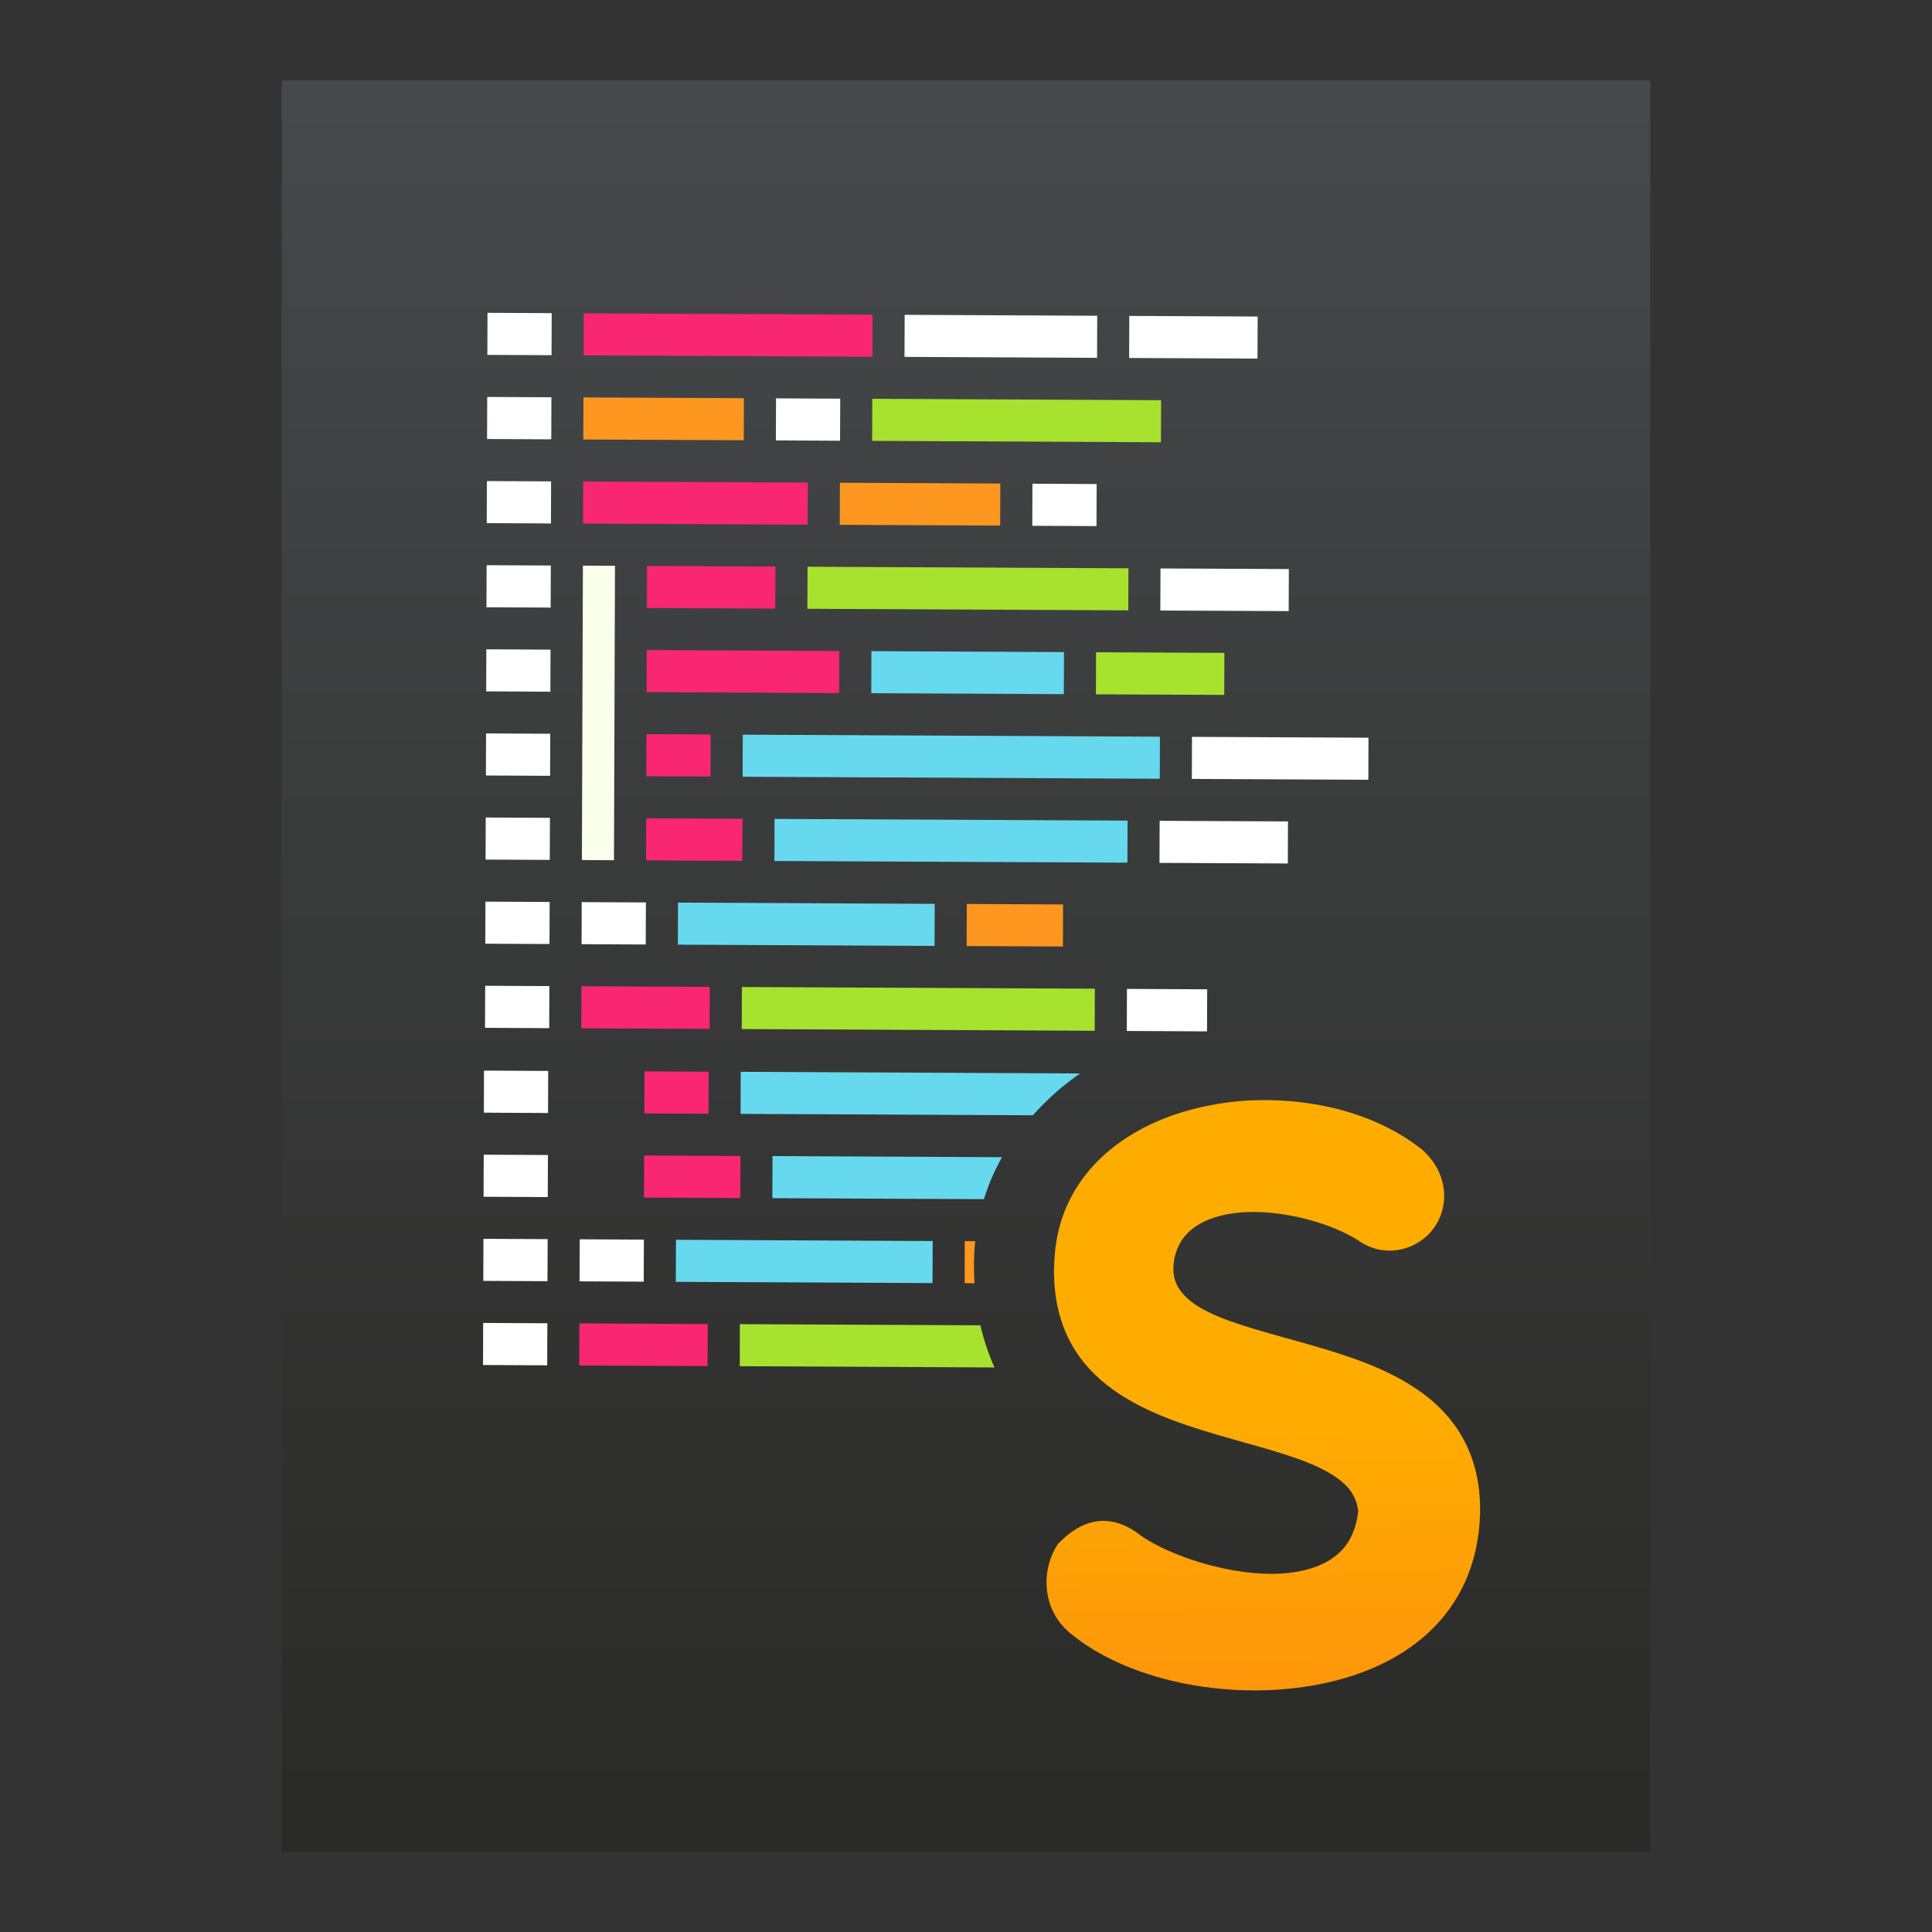 <?xml version="1.0" encoding="UTF-8"?>
<svg version="1.1" viewBox="0 0 48 48" xmlns="http://www.w3.org/2000/svg" xmlns:xlink="http://www.w3.org/1999/xlink">
 <rect x="0" y="0" width="48" height="48" fill="#333333" stroke="none"/>
 <defs>
  <linearGradient id="linearGradient1065" x1="66.508" x2="66.508" y1="51.661" y2="7.729" gradientTransform="translate(-43.034,-5.395)" gradientUnits="userSpaceOnUse">
   <stop style="stop-color:#292926" offset="0"/>
   <stop style="stop-color:#46494b" offset="1"/>
  </linearGradient>
  <linearGradient id="d-3-3-2" x1="37.736" x2="37.589" y1="1056.54" y2="1039.025" gradientTransform="matrix(.917 0 0 .917 -3.201 -917.589)" gradientUnits="userSpaceOnUse">
   <stop stop-color="#fc7816" offset="0"/>
   <stop stop-color="#ffac01" offset="1"/>
  </linearGradient>
 </defs>
 <path d="m7 2h34v44h-34z" style="fill:url(#linearGradient1065);paint-order:fill markers stroke"/>
 <g>
  <path d="m12.112 7.772 1.595 0.008-0.004 1.045-1.595-0.008z" style="fill-rule:evenodd;fill:#ffffff;stroke-width:.66"/>
  <path d="m12.097 11.952 1.595 0.008-0.004 1.045-1.595-0.008z" style="fill-rule:evenodd;fill:#ffffff;stroke-width:.66"/>
  <path d="m12.105 9.862 1.595 0.008-0.004 1.045-1.595-0.008z" style="fill-rule:evenodd;fill:#ffffff;stroke-width:.66"/>
  <path d="m12.09 14.042 1.595 0.008-0.004 1.045-1.595-0.008z" style="fill-rule:evenodd;fill:#ffffff;stroke-width:.66"/>
  <path d="m12.076 18.222 1.595 0.008-0.004 1.045-1.595-0.008z" style="fill-rule:evenodd;fill:#ffffff;stroke-width:.66"/>
  <path d="m12.083 16.132 1.595 0.008-0.004 1.045-1.595-0.008z" style="fill-rule:evenodd;fill:#ffffff;stroke-width:.66"/>
  <path d="m12.068 20.311 1.595 0.008-0.004 1.045-1.595-0.008z" style="fill-rule:evenodd;fill:#ffffff;stroke-width:.66"/>
  <path d="m12.054 24.491 1.595 0.008-0.004 1.045-1.595-0.008z" style="fill-rule:evenodd;fill:#ffffff;stroke-width:.66"/>
  <path d="m12.061 22.401 1.595 0.008-0.004 1.045-1.595-0.008z" style="fill-rule:evenodd;fill:#ffffff;stroke-width:.66"/>
  <path d="m14.504 7.784 7.175 0.035-0.004 1.045-7.175-0.035z" style="fill-rule:evenodd;fill:#f92672;stroke-width:.66"/>
  <path d="m22.476 7.822 4.784 0.023-0.004 1.045-4.784-0.023z" style="fill-rule:evenodd;fill:#ffffff;stroke-width:.66"/>
  <path d="m28.057 7.849 3.189 0.015-0.004 1.045-3.189-0.015z" style="fill-rule:evenodd;fill:#ffffff;stroke-width:.66"/>
  <path d="m14.496 9.874 3.986 0.019-0.004 1.045-3.986-0.019z" style="fill-rule:evenodd;fill:#fd971f;stroke-width:.66"/>
  <path d="m19.28 9.897 1.595 0.008-0.004 1.045-1.595-0.008z" style="fill-rule:evenodd;fill:#ffffff;stroke-width:.66"/>
  <path d="m21.672 9.908 7.175 0.035-0.004 1.045-7.175-0.035z" style="fill-rule:evenodd;fill:#a6e22e;stroke-width:.66"/>
  <path d="m14.489 11.963 5.581 0.027-0.004 1.045-5.581-0.027z" style="fill-rule:evenodd;fill:#f92672;stroke-width:.66"/>
  <path d="m20.867 11.994 3.986 0.019-0.004 1.045-3.986-0.019z" style="fill-rule:evenodd;fill:#fd971f;stroke-width:.66"/>
  <path d="m25.651 12.018 1.595 0.008-0.004 1.045-1.595-0.008z" style="fill-rule:evenodd;fill:#ffffff;stroke-width:.66"/>
  <path d="m16.076 14.061 3.189 0.015-0.004 1.045-3.189-0.015z" style="fill-rule:evenodd;fill:#f92672;stroke-width:.66"/>
  <path d="m20.063 14.08 7.973 0.039-0.004 1.045-7.973-0.039z" style="fill-rule:evenodd;fill:#a6e22e;stroke-width:.66"/>
  <path d="m28.832 14.123 3.189 0.015-0.004 1.045-3.189-0.015z" style="fill-rule:evenodd;fill:#ffffff;stroke-width:.66"/>
  <path d="m16.069 16.151 4.784 0.023-0.004 1.045-4.784-0.023z" style="fill-rule:evenodd;fill:#f92672;stroke-width:.66"/>
  <path d="m21.65 16.178 4.784 0.023-0.004 1.045-4.784-0.023z" style="fill-rule:evenodd;fill:#66d9ef;stroke-width:.66"/>
  <path d="m27.231 16.205 3.189 0.015-0.004 1.045-3.189-0.015z" style="fill-rule:evenodd;fill:#a6e22e;stroke-width:.66"/>
  <path d="m16.062 18.241 1.595 0.008-0.004 1.045-1.595-0.008z" style="fill-rule:evenodd;fill:#f92672;stroke-width:.66"/>
  <path d="m18.454 18.253 10.364 0.05-0.004 1.045-10.364-0.05z" style="fill-rule:evenodd;fill:#66d9ef;stroke-width:.66"/>
  <path d="m29.615 18.307 4.385 0.021-0.004 1.045-4.385-0.021z" style="fill-rule:evenodd;fill:#ffffff;stroke-width:.66"/>
  <path d="m16.055 20.331 2.392 0.012-0.004 1.045-2.392-0.012z" style="fill-rule:evenodd;fill:#f92672;stroke-width:.66"/>
  <path d="m19.244 20.346 8.77 0.042-0.004 1.045-8.77-0.042z" style="fill-rule:evenodd;fill:#66d9ef;stroke-width:.66"/>
  <path d="m28.811 20.393 3.189 0.015-0.004 1.045-3.189-0.015z" style="fill-rule:evenodd;fill:#ffffff;stroke-width:.66"/>
  <path d="m14.453 22.413 1.594 0.008c1e-5 0 1.8e-5 8e-6 1.8e-5 1.8e-5l-0.004 1.045c0 1e-5 -8e-6 1.8e-5 -1.8e-5 1.8e-5l-1.594-0.008c-1e-5 0-1.8e-5 -8e-6 -1.8e-5 -1.8e-5l0.004-1.045c0-1e-5 8e-6 -1.8e-5 1.8e-5 -1.8e-5z" style="fill-rule:evenodd;fill:#ffffff;stroke-width:.66"/>
  <path d="m16.845 22.425 6.378 0.031-0.004 1.045-6.378-0.031z" style="fill-rule:evenodd;fill:#66d9ef;stroke-width:.66"/>
  <path d="m24.02 22.459 2.392 0.012-0.004 1.045-2.392-0.012z" style="fill-rule:evenodd;fill:#fd971f;stroke-width:.66"/>
  <path d="m14.446 24.503 3.189 0.015-0.004 1.045-3.189-0.015z" style="fill-rule:evenodd;fill:#f92672;stroke-width:.66"/>
  <path d="m18.432 24.522 8.77 0.042-0.004 1.045-8.77-0.042z" style="fill-rule:evenodd;fill:#a6e22e;stroke-width:.66"/>
  <path d="m27.999 24.569 1.993 0.01-0.004 1.045-1.993-0.01z" style="fill-rule:evenodd;fill:#ffffff;stroke-width:.66"/>
  <path d="m14.482 14.053 0.797 0.004-0.025 7.315-0.797-0.004z" style="fill-rule:evenodd;fill:#faffeb;stroke-width:.66"/>
  <path d="m12.025 26.599 1.595 0.008-0.004 1.045-1.595-0.008z" style="fill-rule:evenodd;fill:#ffffff;stroke-width:.66"/>
  <path d="m12.018 28.688 1.595 0.008-0.004 1.045-1.595-0.008z" style="fill-rule:evenodd;fill:#ffffff;stroke-width:.66"/>
  <path d="m12.004 32.868 1.595 0.008-0.004 1.045-1.594-0.008z" style="fill-rule:evenodd;fill:#ffffff;stroke-width:.66"/>
  <path d="m12.011 30.778 1.595 0.008-0.004 1.045-1.595-0.008z" style="fill-rule:evenodd;fill:#ffffff;stroke-width:.66"/>
  <path d="m16.012 26.618 1.595 0.008-0.004 1.045-1.595-0.008z" style="fill-rule:evenodd;fill:#f92672;stroke-width:.66"/>
  <path d="m18.402 26.629-2e-3 1.045 7.26 0.035c0.353-0.392 0.744-0.746 1.176-1.039zm0.791 2.094-0.004 1.045 5.256 0.025c0.115-0.371 0.267-0.718 0.449-1.043z" style="fill-rule:evenodd;fill:#66d9ef;stroke-width:.66"/>
  <path d="m16.004 28.708 2.392 0.012-0.004 1.045-2.392-0.012z" style="fill-rule:evenodd;fill:#f92672;stroke-width:.66"/>
  <path d="m14.403 30.79 1.594 0.008c1e-5 0 1.8e-5 7e-6 1.8e-5 1.7e-5l-0.004 1.045c0 1e-5 -8e-6 1.7e-5 -1.8e-5 1.6e-5l-1.594-0.008c-9e-6 0-1.7e-5 -7e-6 -1.7e-5 -1.7e-5l0.004-1.045c0-1e-5 8e-6 -1.7e-5 1.7e-5 -1.7e-5z" style="fill-rule:evenodd;fill:#ffffff;stroke-width:.66"/>
  <path d="m16.794 30.802 6.378 0.031-0.004 1.045-6.378-0.031z" style="fill-rule:evenodd;fill:#66d9ef;stroke-width:.66"/>
  <path d="m23.969 30.836-2e-3 1.045 0.244 2e-3c-0.02-0.342-0.02-0.69 0.018-1.045z" style="fill-rule:evenodd;fill:#fd971f;stroke-width:.66"/>
  <path d="m14.395 32.88 3.189 0.015-0.004 1.045-3.189-0.015z" style="fill-rule:evenodd;fill:#f92672;stroke-width:.66"/>
  <path d="m18.381 32.898-2e-3 1.045 6.328 0.031c-0.146-0.33-0.264-0.681-0.35-1.047z" style="fill-rule:evenodd;fill:#a6e22e;stroke-width:.66"/>
 </g>
 <path d="m31.336 27.333c-0.479 0-0.957 0.06-1.418 0.158-1.844 0.39-3.466 1.563-3.699 3.535-0.154 1.41 0.263 2.424 0.978 3.119 0.715 0.695 1.693 1.084 2.672 1.389 0.979 0.305 1.965 0.528 2.693 0.833 0.364 0.153 0.659 0.325 0.859 0.521 0.192 0.188 0.293 0.395 0.324 0.662-0.07 0.582-0.307 0.946-0.675 1.187-0.376 0.246-0.9 0.363-1.479 0.365-1.159 0-2.525-0.455-3.237-0.942-0.357-0.288-0.736-0.412-1.092-0.364-0.363 0.048-0.672 0.257-0.944 0.528l-0.02 0.018-0.016 0.023c-0.415 0.622-0.42 1.616 0.319 2.222h0.002c1.402 1.157 3.847 1.663 6.011 1.289 1.082-0.187 2.098-0.6 2.861-1.3 0.763-0.7 1.261-1.692 1.296-2.962 0.035-1.334-0.508-2.276-1.307-2.908-0.799-0.632-1.833-0.982-2.833-1.271-0.999-0.289-1.97-0.519-2.62-0.843-0.325-0.162-0.562-0.345-0.7-0.548-0.137-0.201-0.192-0.424-0.14-0.752 0.086-0.417 0.299-0.684 0.618-0.874 0.32-0.191 0.754-0.292 1.232-0.306 0.956-0.029 2.075 0.293 2.713 0.698 0.677 0.484 1.49 0.244 1.885-0.294 0.399-0.542 0.384-1.413-0.353-2.009h-0.005c-0.697-0.535-1.57-0.887-2.501-1.056-0.465-0.084-0.945-0.125-1.424-0.119z" style="fill:url(#d-3-3-2);stroke-width:.917"/>
</svg>
